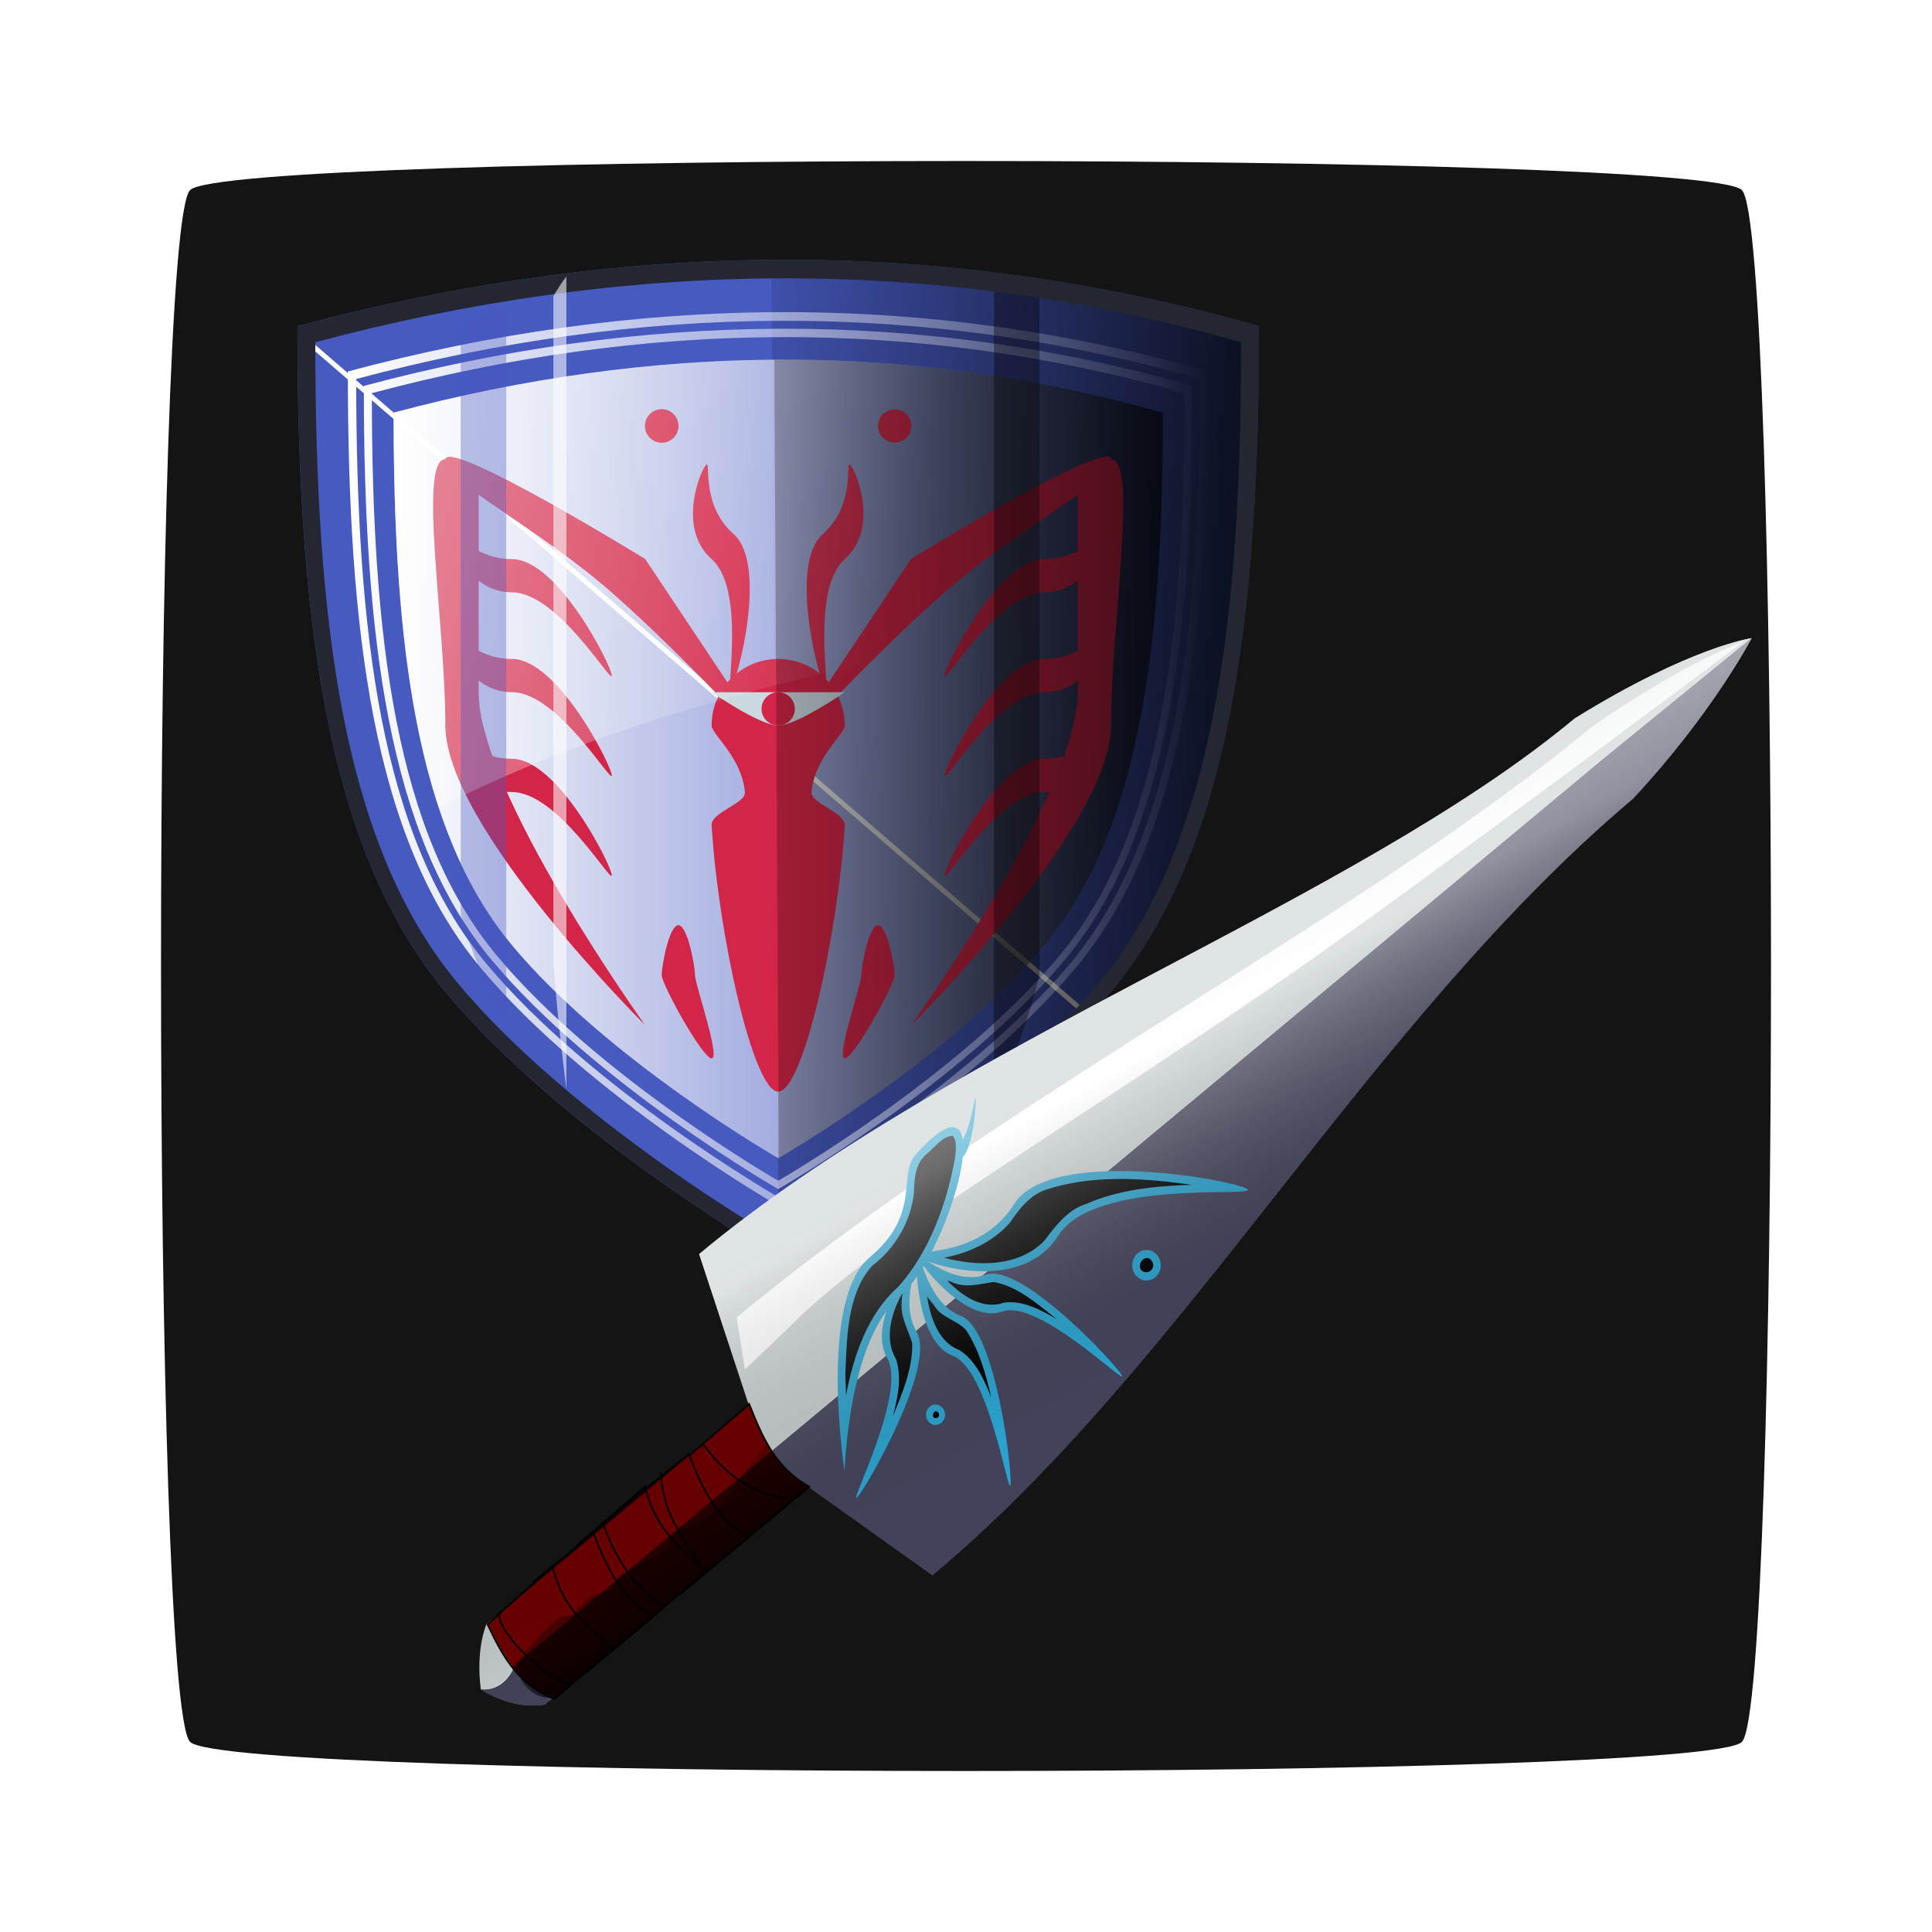 <svg:svg xmlns:dc="http://purl.org/dc/elements/1.1/" xmlns:ns1="http://sodipodi.sourceforge.net/DTD/sodipodi-0.dtd" xmlns:ns2="http://www.inkscape.org/namespaces/inkscape" xmlns:ns3="http://www.w3.org/1999/xlink" xmlns:ns5="http://creativecommons.org/ns#" xmlns:rdf="http://www.w3.org/1999/02/22-rdf-syntax-ns#" xmlns:svg="http://www.w3.org/2000/svg" height="1182.75" id="svg4345" version="1.1" viewBox="-91.375 -91.375 1182.75 1182.75" width="1182.75" ns1:docname="swordandshield.svg" ns2:version="0.48.2 r9819">
  <ns1:namedview bordercolor="#666666" borderopacity="1" gridtolerance="10" guidetolerance="10" id="namedview5196" objecttolerance="10" pagecolor="#ffffff" showgrid="false" ns2:current-layer="svg4345" ns2:cx="500" ns2:cy="500" ns2:pageopacity="0" ns2:pageshadow="2" ns2:window-height="1018" ns2:window-maximized="1" ns2:window-width="1920" ns2:window-x="-8" ns2:window-y="-8" ns2:zoom="0.236" />
  <svg:defs id="defs4347">
    <svg:linearGradient id="linearGradient5459">
      <svg:stop id="stop5461" offset="0" style="stop-color:#ffffff" />
      <svg:stop id="stop5463" offset="1" style="stop-color:#ffffff;stop-opacity:0" />
    </svg:linearGradient>
    <svg:filter color-interpolation-filters="sRGB" height="1.027" id="filter5301" width="1.224" x="-.112" y="-.013">
      <svg:feGaussianBlur id="feGaussianBlur5303" stdDeviation="4.73" />
    </svg:filter>
    <svg:filter color-interpolation-filters="sRGB" id="filter5587">
      <svg:feGaussianBlur id="feGaussianBlur5589" stdDeviation="5.537" />
    </svg:filter>
    <svg:filter color-interpolation-filters="sRGB" id="filter5654">
      <svg:feGaussianBlur id="feGaussianBlur5656" in="SourceGraphic" result="result0" stdDeviation="1" />
      <svg:feTurbulence baseFrequency="0.057" id="feTurbulence5658" numOctaves="4" result="result1" seed="4" type="turbulence" />
      <svg:feDisplacementMap id="feDisplacementMap5660" in2="result1" result="result91" scale="0" xChannelSelector="R" yChannelSelector="A" />
      <svg:feComposite id="feComposite5662" in="result0" in2="result91" operator="out" result="result2" />
      <svg:feComposite id="feComposite5664" in="SourceAlpha" in2="result2" k1="0.1" k2="0" k3="1.2" k4="0" operator="arithmetic" result="result5" />
      <svg:feBlend id="feBlend5666" in2="result5" mode="multiply" result="fbSourceGraphic" />
      <svg:feGaussianBlur id="feGaussianBlur5668" in="fbSourceGraphic" result="result0" stdDeviation="3" />
      <svg:feSpecularLighting id="feSpecularLighting5670" in="result0" lighting-color="#fee65d" result="result1" specularConstant="0.4" specularExponent="15" surfaceScale="3">
        <svg:fePointLight id="fePointLight5672" x="-5000" y="-10000" z="20000" />
      </svg:feSpecularLighting>
      <svg:feComposite id="feComposite5674" in="result1" in2="fbSourceGraphic" operator="in" result="result2" />
      <svg:feComposite id="feComposite5676" in="fbSourceGraphic" in2="result2" k1="-1" k2="2.5" k3="3.5" k4="0" operator="arithmetic" result="result4" />
      <svg:feBlend id="feBlend5678" in2="result4" mode="multiply" />
    </svg:filter>
    <svg:linearGradient gradientUnits="userSpaceOnUse" id="linearGradient5911" x1="-599.82" x2="-331.34" y1="469.87" y2="519.33">
      <svg:stop id="stop5267" offset="0" style="stop-color:#c8cfcf" />
      <svg:stop id="stop5273" offset=".516" style="stop-color:#ffffff;stop-opacity:.42" />
      <svg:stop id="stop5269" offset="1" style="stop-color:#000000;stop-opacity:0" />
    </svg:linearGradient>
    <svg:linearGradient gradientUnits="userSpaceOnUse" id="linearGradient5913" x1="-393.82" x2="-449.8" y1="833.47" y2="828.58">
      <svg:stop id="stop5606" offset="0" style="stop-color:#000000" />
      <svg:stop id="stop5608" offset="1" style="stop-color:#000000;stop-opacity:0" />
    </svg:linearGradient>
    <svg:linearGradient gradientTransform="translate(-.014 52.364)" gradientUnits="userSpaceOnUse" id="linearGradient5952" x1="923.45" x2="424.01" y1="523.76" y2="495.68">
      <svg:stop id="stop5499" offset="0" style="stop-color:#000000" />
      <svg:stop id="stop5501" offset="1" style="stop-color:#000000;stop-opacity:0" />
    </svg:linearGradient>
    <svg:linearGradient gradientUnits="userSpaceOnUse" id="linearGradient5954" x1="211.11" x2="788.89" y1="577.45" y2="577.45" ns3:href="#linearGradient5459" />
    <svg:linearGradient gradientTransform="translate(0 12.22)" gradientUnits="userSpaceOnUse" id="linearGradient5956" x1="-210.14" x2="600.86" y1="191.77" y2="376.14" ns3:href="#linearGradient5459" />
    <svg:linearGradient gradientUnits="userSpaceOnUse" id="linearGradient5958" x1="1017.3" x2="334.68" y1="573.68" y2="578.56">
      <svg:stop id="stop5478" offset="0" style="stop-color:#000000" />
      <svg:stop id="stop5480" offset="1" style="stop-color:#000000;stop-opacity:0" />
    </svg:linearGradient>
    <svg:linearGradient gradientTransform="translate(0 -52.362)" gradientUnits="userSpaceOnUse" id="linearGradient5960" x1="176.74" x2="823.26" y1="577.45" y2="577.45">
      <svg:stop id="stop5524" offset="0" style="stop-color:#ffffff" />
      <svg:stop id="stop5526" offset="1" style="stop-color:#ffffff;stop-opacity:0" />
    </svg:linearGradient>
  </svg:defs>
  <svg:path d="m25 25c23.75-23.75 926.25-23.75 950 0s23.75 926.25 0 950-926.25 23.75-950 0-23.75-926.25 0-950z" id="rect4353" style="fill:#151414" ns2:connector-curvature="0" />
  <svg:g id="g5915" transform="matrix(.815 0 0 .815 -22.474 -97.405)">
    <svg:path d="m138.89 252.36c242.65-64.786 483.48-68.043 722.22 0 0 216.67-20.833 391.67-111.11 500-90.278 108.33-250 200-250 200s-159.72-91.667-250-200c-90.278-108.33-111.11-283.33-111.11-500z" id="rect4863" style="fill:#475ac0" ns2:connector-curvature="0" />
    <svg:path d="m148.96 213.68 581.2 501.83" id="path5565" style="stroke-linejoin:round;filter:url(#filter5587);stroke:#ffffff;stroke-width:3.68;fill:none" transform="translate(0 52.362)" ns2:connector-curvature="0" />
    <svg:path d="m501.45 202.55c-2.199 0.007-4.395 0.044-6.594 0.062l5.5 749.53c4.035-2.325 160.51-92.847 249.62-199.78 90.278-108.33 111.12-283.33 111.12-500-119.36-34.02-239.26-50.22-359.65-49.81z" id="path5492" style="fill:url(#linearGradient5952)" ns2:connector-curvature="0" />
    <svg:path d="m211.11 317.38c194.12-51.829 386.79-54.434 577.78 0 0 173.33-16.667 313.33-88.889 400-72.222 86.667-200 160-200 160s-127.78-73.333-200-160c-72.222-86.667-88.889-226.67-88.889-400z" id="path4870" style="fill:url(#linearGradient5954)" ns2:connector-curvature="0" />
    <svg:g id="g5106">
      <svg:path d="m550 552.36c0 6.784-22.552 23.613-25 50-0.777 8.374 25.583 15.509 25 25-5.061 82.332-31.323 200-50 200-18.582 0-45-117.72-50-200-0.6-9.875 25.807-16.315 25-25-2.46-26.487-25-43.198-25-50 0-27.614 22.386-50 50-50s50 22.386 50 50z" id="path4872" style="fill:#d32547" ns2:connector-curvature="0" />
      <svg:path d="m500 577.36s-67.909-74.926-125-125-128.91-85.068-125-100c3.914-14.932 150 75 150 75z" id="path4904" style="fill:#d32547" ns2:connector-curvature="0" />
      <svg:path d="m275 527.36c0 75.939 125 250 125 250s-150-149.06-150-225c0-75.939-20.711-200 0-200 7.488 0 25 25 25 25v150z" id="path4906" style="fill:#d32547" ns2:connector-curvature="0" />
      <svg:path d="m375 664.86c0 6.904-40.482-62.5-75-62.5s-50-43.096-50-50c0-6.904 15.482 25 50 25s75 80.596 75 87.5z" id="path4914" style="fill:#d32547" ns2:connector-curvature="0" />
      <svg:path d="m375 589.86c0 6.904-40.482-62.5-75-62.5s-50-43.096-50-50c0-6.904 15.482 25 50 25s75 80.596 75 87.5z" id="path4921" style="fill:#d32547" ns2:connector-curvature="0" />
      <svg:path d="m375 514.86c0 6.904-40.482-62.5-75-62.5s-50-43.096-50-50c0-6.904 15.482 25 50 25s75 80.596 75 87.5z" id="path4923" style="fill:#d32547" ns2:connector-curvature="0" />
      <svg:path d="m500 577.36s-67.909-74.926-125-125-128.91-85.068-125-100c3.914-14.932 150 75 150 75z" id="path4925" style="fill:#d32547" ns2:connector-curvature="0" />
      <svg:path d="m464.78 523.86c-4.573 5.171 11.077-73.637-14.781-96.503s-8.907-65.406-4.333-70.578c4.573-5.171-4.963 28.984 20.894 51.85 25.858 22.866 2.793 110.06-1.78 115.23z" id="path4927" style="fill:#d32547" ns2:connector-curvature="0" />
      <svg:g id="g4938" transform="matrix(-1 0 0 1 1e3 0)">
        <svg:path d="m513.17 488.9s-94.685-40.426-170.62-40.426c-75.939 0-163.54 73.682-163.54 25.357s183.49-148.84 183.49-148.84z" id="path4940" style="fill:#d32547" transform="matrix(.752 .659 -.081 0.309 153.8 87.907)" ns2:connector-curvature="0" />
        <svg:path d="m275 475c0 75.939 125 250 125 250s-150-149.06-150-225c0-75.939-20.711-200 0-200 7.488 0 25 25 25 25v150z" id="path4942" style="fill:#d32547" transform="translate(0 52.362)" ns2:connector-curvature="0" />
        <svg:path d="m375 612.5c0 6.904-40.482-62.5-75-62.5s-50-43.096-50-50c0-6.904 15.482 25 50 25s75 80.596 75 87.5z" id="path4944" style="fill:#d32547" transform="translate(0 52.362)" ns2:connector-curvature="0" />
        <svg:path d="m375 589.86c0 6.904-40.482-62.5-75-62.5s-50-43.096-50-50c0-6.904 15.482 25 50 25s75 80.596 75 87.5z" id="path4946" style="fill:#d32547" ns2:connector-curvature="0" />
        <svg:path d="m375 514.86c0 6.904-40.482-62.5-75-62.5s-50-43.096-50-50c0-6.904 15.482 25 50 25s75 80.596 75 87.5z" id="path4948" style="fill:#d32547" ns2:connector-curvature="0" />
        <svg:path d="m513.17 488.9s-94.685-40.426-170.62-40.426c-75.939 0-163.54 73.682-163.54 25.357s183.49-148.84 183.49-148.84z" id="path4950" style="fill:#d32547" transform="matrix(.752 .659 -.081 0.309 153.8 87.907)" ns2:connector-curvature="0" />
        <svg:path d="m464.78 523.86c-4.573 5.171 11.077-73.637-14.781-96.503s-8.907-65.406-4.333-70.578c4.573-5.171-4.963 28.984 20.894 51.85 25.858 22.866 2.793 110.06-1.78 115.23z" id="path4952" style="fill:#d32547" ns2:connector-curvature="0" />
      </svg:g>
      <svg:path d="m550 527.36s-36.193 25-50 25-50-25-50-25h50 50z" id="path4955" style="fill:#cbdae0" ns2:connector-curvature="0" />
      <svg:path d="m425 262.5a12.5 12.5 0 1 1 -25 0 12.5 12.5 0 1 1 25 0z" id="path4959" style="fill:#d32547" transform="translate(0 64.862)" ns2:connector-curvature="0" />
      <svg:path d="m425 262.5a12.5 12.5 0 1 1 -25 0 12.5 12.5 0 1 1 25 0z" id="path4972" style="fill:#d32547" transform="translate(175 64.862)" ns2:connector-curvature="0" />
      <svg:path d="m425 262.5a12.5 12.5 0 1 1 -25 0 12.5 12.5 0 1 1 25 0z" id="path4974" style="fill:#d32547" transform="translate(0 64.862)" ns2:connector-curvature="0" />
      <svg:path d="m425 262.5a12.5 12.5 0 1 1 -25 0 12.5 12.5 0 1 1 25 0z" id="path4976" style="fill:#d32547" transform="translate(87.5 277.36)" ns2:connector-curvature="0" />
      <svg:path d="m437.5 739.86c0 6.904 19.404 62.5 12.5 62.5-6.904 0-37.5-55.596-37.5-62.5 0-6.904 5.596-37.5 12.5-37.5s12.5 30.596 12.5 37.5z" id="path4978" style="fill:#d32547" ns2:connector-curvature="0" />
      <svg:path d="m562.5 739.86c0 6.904-19.404 62.5-12.5 62.5 6.904 0 37.5-55.596 37.5-62.5 0-6.904-5.596-37.5-12.5-37.5s-12.5 30.596-12.5 37.5z" id="path4981" style="fill:#d32547" ns2:connector-curvature="0" />
    </svg:g>
    <svg:path d="m501.17 277.53c-96.306 0.326-193 13.929-290.06 39.844 0 115.7 7.428 216.55 33.844 296.59 184.41-92.6 360.34-113.07 538.72-154.38 3.773-44.266 5.219-91.826 5.219-142.22-95.496-27.217-191.41-40.169-287.72-39.844z" id="path5454" style="fill:url(#linearGradient5956)" ns2:connector-curvature="0" />
    <svg:path d="m501.17 277.53c-1.354 0.005-2.709 0.021-4.062 0.031l3.312 599.59c2.222-1.279 128.01-73.88 199.59-159.78 72.222-86.667 88.875-226.67 88.875-400-95.49-27.21-191.4-40.16-287.71-39.84z" id="path5469" style="fill:url(#linearGradient5958)" ns2:connector-curvature="0" />
    <svg:path d="m501.31 189.5c-107.76 0.364-215.96 15.565-324.56 44.562 0 193.96 18.654 350.62 99.469 447.59 80.81 96.98 223.78 179.07 223.78 179.07s143-82.085 223.81-179.06c80.82-96.98 99.44-253.64 99.44-447.6-106.86-30.45-214.17-44.92-321.94-44.56zm-0.031 6.5c105.67-0.357 210.91 13.856 315.69 43.719 0 190.19-18.256 343.81-97.5 438.91-79.25 95.09-219.47 175.56-219.47 175.56s-140.19-80.47-219.44-175.56c-79.24-95.1-97.53-248.73-97.53-438.91 106.5-28.44 212.58-43.36 318.25-43.72zm0 5.969c-103.76 0.351-207.96 15.018-312.53 42.938 0 186.75 17.969 337.56 95.781 430.94 77.812 93.374 215.47 172.38 215.47 172.38s137.66-79.001 215.47-172.38c77.81-93.38 95.78-244.2 95.78-430.94-102.89-29.33-206.21-43.29-309.97-42.94zm-0.03 6.28c101.74-0.344 203.08 13.34 303.97 42.094 0 183.12-17.638 331-93.938 422.56-76.3 91.57-211.28 169.04-211.28 169.04s-134.98-77.472-211.28-169.03c-76.299-91.559-93.938-239.44-93.938-422.56 102.54-27.38 204.73-41.76 306.47-42.1z" id="path5512" style="fill:url(#linearGradient5960)" transform="translate(0 52.362)" ns2:connector-curvature="0" />
    <svg:path d="m295.74 238.31c-11.389 3.66-22.787 8.046-34.196 13.13v443.34c3.296 11.244 6.875 21.893 10.753 31.912 7.023 18.142 15.038 35.767 23.442 52.463v-540.84z" id="path5595" style="opacity:.365;fill:#475ac0" ns2:connector-curvature="0" />
    <svg:path d="m662.03 211.45c11.389 4.239 22.787 9.318 34.196 15.205v513.4c-3.296 13.021-6.875 25.352-10.753 36.955-7.023 21.009-15.038 41.419-23.442 60.754v-626.31z" id="path5600" style="opacity:.365;fill:#000000" ns2:connector-curvature="0" />
    <svg:path d="m501.45 202.55c-120.38 0.407-241.24 17.42-362.56 49.812 0 216.67 20.847 391.67 111.12 500 90.278 108.33 250 200 250 200s159.72-91.667 250-200c90.278-108.33 111.09-283.33 111.09-500-119.37-34.021-239.27-50.22-359.66-49.812zm-0.031 13.938c115.91-0.392 231.35 15.212 346.28 47.969 0 208.62-20.077 377.1-107 481.41s-240.69 192.56-240.69 192.56-153.8-88.255-240.72-192.56c-86.923-104.31-107-272.79-107-481.41 116.81-31.189 233.22-47.577 349.12-47.969z" id="path5505" style="fill:#242731" ns2:connector-curvature="0" />
    <svg:path d="m340.91 215.11c-3.256 4.131-6.514 9.082-9.776 14.82v500.39c0.942 12.691 1.965 24.71 3.074 36.018 2.008 20.477 4.299 40.369 6.702 59.214v-610.44z" id="path5602" style="opacity:.564;fill:#ffffff" ns2:connector-curvature="0" />
  </svg:g>
  <svg:g id="g5876" transform="matrix(.714 .983 -.919 .765 1379.9 635.98)">
    <svg:path d="m-450 202.36c9.617-70.105 26.036-97.727 26.036-97.727s16.623 39.244 23.964 97.727c1.036 176.63 75 356.29 75 525l-75 25v175c-8.83 15.722-26.49 21.883-26.49 21.883s-15.674-8.28-23.51-21.883v-175l-75-25c0-170.69 75-377.3 75-525z" id="rect5067" style="fill:#c8cfcf" ns2:connector-curvature="0" />
    <svg:path d="m-425 202.36 1.036-97.727s16.623 39.244 23.964 97.727c1.036 176.63 75 356.29 75 525l-75 25v175c-8.83 15.722-26.49 21.883-26.49 21.883s9.326-8.28 1.49-21.883v-175-25-525z" id="path5275" style="filter:url(#filter5301);fill:#000000" ns2:connector-curvature="0" />
    <svg:path d="m-425 202.36 1.036-97.727s16.623 39.244 23.964 97.727c1.036 176.63 75 356.29 75 525l-75 25v175c-8.83 15.722-26.49 21.883-26.49 21.883s9.326-8.28 1.49-21.883v-175-25-525z" id="path5210" style="fill:#42435a" ns2:connector-curvature="0" />
    <svg:path d="m-425.26 108.25c-3.14 11.016-11.43 36.484-15.984 90.222 0 149.78-46.98 359.3-46.98 532.4l22.864 12.328-2.31-33.624s-2.861-20.297 0.92-75.012c3.781-54.715 18.592-164.81 25.506-253.36 6.915-88.545 15.984-272.96 15.984-272.96z" id="path5214" style="fill:#ffffff" ns2:connector-curvature="0" />
    <svg:g id="g5369">
      <svg:g id="g5159" transform="translate(6.38 5.145)">
        <svg:path d="m-379.44 475.01c7.324-2.388-53.742 59.975-43.031 92.683s-30.204 62.283-37.528 64.671c-7.324 2.388 21.717-23.317 11.006-56.025s62.228-98.941 69.552-101.33z" id="path5071" style="fill:#2ba2cd" ns2:connector-curvature="0" />
        <svg:path d="m-347.49 583.35c5.446 1.128-57 11.614-63.56 30.224-6.56 18.61-43.502 19.916-48.948 18.788-5.446-1.128 22.665-4.262 29.225-22.872 6.56-18.61 77.837-27.267 83.283-26.139z" id="path5131" style="fill:#2ba2cd" ns2:connector-curvature="0" />
        <svg:path d="m-341.08 662.65c3.61 4.231-52.145-25.784-68.74-15.107-16.595 10.676-46.574-10.948-50.184-15.179-3.61-4.231 20.516 10.533 37.111-0.143s78.203 26.198 81.813 30.429z" id="path5133" style="fill:#2ba2cd" ns2:connector-curvature="0" />
        <svg:path d="m-385.87 730.16c0.187 5.559-24.713-52.661-44.344-54.653-19.632-1.992-29.602-37.587-29.788-43.145-0.187-5.559 9.481 21.023 29.113 23.016 19.632 1.992 44.833 69.224 45.02 74.783z" id="path5135" style="fill:#2ba2cd" ns2:connector-curvature="0" />
        <svg:path d="m-450 600c0.776 34.509 50 75 50 75s-75-40.482-75-75-22.974-36.342-25-50c-9.805-66.115 49.172 13.163 50 50z" id="path5137" style="fill:#2ba2cd" transform="translate(0 52.362)" ns2:connector-curvature="0" />
        <svg:path d="m-502.7 560.28c-1.704-0.685 13.953 14.774 12.699 22.083-1.254 7.309 8.819 14.864 10.523 15.549 1.704 0.685-5.607-5.759-4.353-13.068 1.254-7.309-17.165-23.879-18.869-24.564z" id="path5140" style="fill:#2ba2cd" ns2:connector-curvature="0" />
        <svg:path d="m-375 487.5a7.5 7.5 0 1 1 -15 0 7.5 7.5 0 1 1 15 0z" id="path5142" style="fill:#2ba2cd" transform="translate(0 52.362)" ns2:connector-curvature="0" />
        <svg:path d="m-375 487.5a7.5 7.5 0 1 1 -15 0 7.5 7.5 0 1 1 15 0z" id="path5155" style="fill:#2ba2cd" transform="matrix(.667 0 0 .667 -137.5 347.36)" ns2:connector-curvature="0" />
      </svg:g>
      <svg:path d="m-394.41 503.62c-17.513 17.532-34.534 36.881-43.531 60.344-2.981 8.102-1.298 16.578 1.125 24.562 2.138 13.196-1.518 26.677-7.625 38.281 14.038-11.089 27.55-27.636 25.844-46.531-2.128-9.353-4.56-19.276-0.812-28.656 5.072-18.256 15.533-34.349 26.625-49.562-0.542 0.521-1.083 1.042-1.625 1.562z" id="path5307" style="fill:#000000" ns2:connector-curvature="0" />
      <svg:path d="m-386.22 599.09c-11.378 3.198-23.858 6.216-32.75 14.375-3.731 6.358-6.537 13.559-13.344 17.344-4.763 2.617 0.538 1.076 3.031 0.562 8.802-1.937 18.503-6.69 21.594-15.844 4.983-8.585 14.986-13.323 23.312-16.875l-0.973 0.231-0.871 0.207z" id="path5309" style="fill:#000000" ns2:connector-curvature="0" />
      <svg:path d="m-409.34 639.47c-6.987 0.811-12.614 6.64-20.062 5.812-1.726 0.212-6.358 0.316-5.781 0.031 9.34 5.165 21.716 9.296 31.469 2.969 9.213-3.586 19.425-1.486 28.625 1.031-10.842-4.92-22.306-9.334-34.25-9.844z" id="path5311" style="fill:#000000" ns2:connector-curvature="0" />
      <svg:path d="m-443.75 655.78c4.001 9.854 11.533 20.42 23.094 21.5 9.217 3.027 15.619 10.996 21.125 18.406-5.857-10.827-11.996-22.54-22.062-29.969-6.674-2.359-14.333-2.942-19.625-8.281-0.751-0.365-4.059-4.258-2.531-1.656z" id="path5313" style="fill:#000000" ns2:connector-curvature="0" />
      <svg:path d="m-488.94 586.38c-3.345 4.597-1.176 11.402-1.375 16.812 0.214 7.14 5.435 12.025 10.645 16.238 10.637 10.133 15.831 25.1 15.137 39.668 2.875 18.897 19.362 31.736 33.062 43.5 2.668 2.073 10.28 7.224 9.094 6.719-13.313-15.365-25.012-33.992-25.562-54.875-3.639-23.508-16.38-44.839-31.812-62.5-2.446-2.352-5.74-5.789-9.188-5.562z" id="path5315" style="fill:#000000" ns2:connector-curvature="0" />
      <svg:path d="m-376.53 541.53c-5.119 0.295-2.877 9.159 1.938 6.688 3.265-1.982 2.172-7.115-1.938-6.688z" id="path5319" style="fill:#000000" ns2:connector-curvature="0" />
      <svg:path d="m-386.34 675.88c-3.541 0.723 0.628 5.669 1.781 2.062 0.405-1.171-0.586-2.27-1.781-2.062z" id="path5321" style="fill:#000000" ns2:connector-curvature="0" />
    </svg:g>
    <svg:path d="m-450 202.36c9.617-70.105 26.036-97.727 26.036-97.727s16.623 39.244 23.964 97.727c1.036 176.63 75 356.29 75 525l-75 25v175c-8.83 15.722-26.49 21.883-26.49 21.883s-15.674-8.28-23.51-21.883v-175l-75-25c0-170.69 75-377.3 75-525z" id="path5263" style="fill:url(#linearGradient5911)" ns2:connector-curvature="0" />
    <svg:g id="g5408" style="filter:url(#filter5654);stroke:#000000;stroke-width:.831">
      <svg:path d="m-450.68 751.75c16.538 4.37 33.1 8.586 51.631 0v45.894c-17.864 3.419-34.012 4.988-50.866-5.737z" id="rect5387" style="stroke:#000000;stroke-width:.831;fill:#8d0000" ns2:connector-curvature="0" />
      <svg:path d="m-450.68 791.91c16.538 4.37 33.1 8.586 51.631 0v45.894c-17.864 3.419-35.542 4.223-52.396-6.502z" id="path5390" style="stroke:#000000;stroke-width:.831;fill:#8d0000" ns2:connector-curvature="0" />
      <svg:path d="m-399.81 819.83c-16.538 4.37-33.865 8.586-52.396 0l0.765 45.894c17.864 3.419 35.542 4.223 52.396-6.502z" id="path5392" style="stroke:#000000;stroke-width:.831;fill:#8d0000" ns2:connector-curvature="0" />
      <svg:path d="m-450.68 855.4c16.538 4.37 33.1 8.586 51.631 0v45.894c-17.864 3.419-35.542 4.223-52.396-6.502z" id="path5394" style="stroke:#000000;stroke-width:.831;fill:#8d0000" ns2:connector-curvature="0" />
      <svg:path d="m-399.81 882.17c-16.538 4.37-33.1 8.586-51.631 0l1.912 44.747c17.864 3.419 33.63 5.37 50.484-5.354z" id="path5396" style="stroke:#000000;stroke-width:.831;fill:#8d0000" ns2:connector-curvature="0" />
      <svg:path d="m-449.76 783.12c18.803-0.658 34.192-4.078 48.954-19.888" id="path5400" style="stroke:#000000;stroke-width:.831;fill:none" ns2:connector-curvature="0" />
      <svg:path d="m-452.44 809.12c15.808 11.322 31.616 10.583 47.424 11.091" id="path5402" style="stroke:#000000;stroke-width:.831;fill:none" ns2:connector-curvature="0" />
      <svg:path d="m-452.44 848.13c16.955 5.525 35.823 7.169 52.778-0.382" id="path5404" style="stroke:#000000;stroke-width:.831;fill:none" ns2:connector-curvature="0" />
      <svg:path d="m-450.53 864.99c2.039 9.676 51.377 0.523 50.866-9.179" id="path5406" style="stroke:#000000;stroke-width:.831;fill:none" transform="translate(0 52.362)" ns2:connector-curvature="0" />
    </svg:g>
    <svg:path d="m-429.11 757.12c1.611 13.996 8.62 28.402 8.68 42.44 0.031 7.398-4.031 16.682-4.907 24.041-0.214 1.798 4.179 3.577 3.999 5.34-1.039 10.194-3.298 19.886-4.665 29.798-0.212 1.539 3.422 3.465 3.26 5.017-0.467 4.497-4.512 8.678-4.294 13.376 0.095 2.318 0.16 4.637 0.206 6.955 0.038 1.911 2.357 1.909 0.078 5.732-5.589 9.378-0.071 21.819 0.526 32.66 5.298 14.204 30.448 5.859 27.462-8.784-0.751-53.972-0.111-107.95-0.271-161.93-8.404 7.05-19.982 4.993-30.076 5.354z" id="path5421" style="opacity:.622;fill:url(#linearGradient5913)" ns2:connector-curvature="0" />
  </svg:g>
</svg:svg>